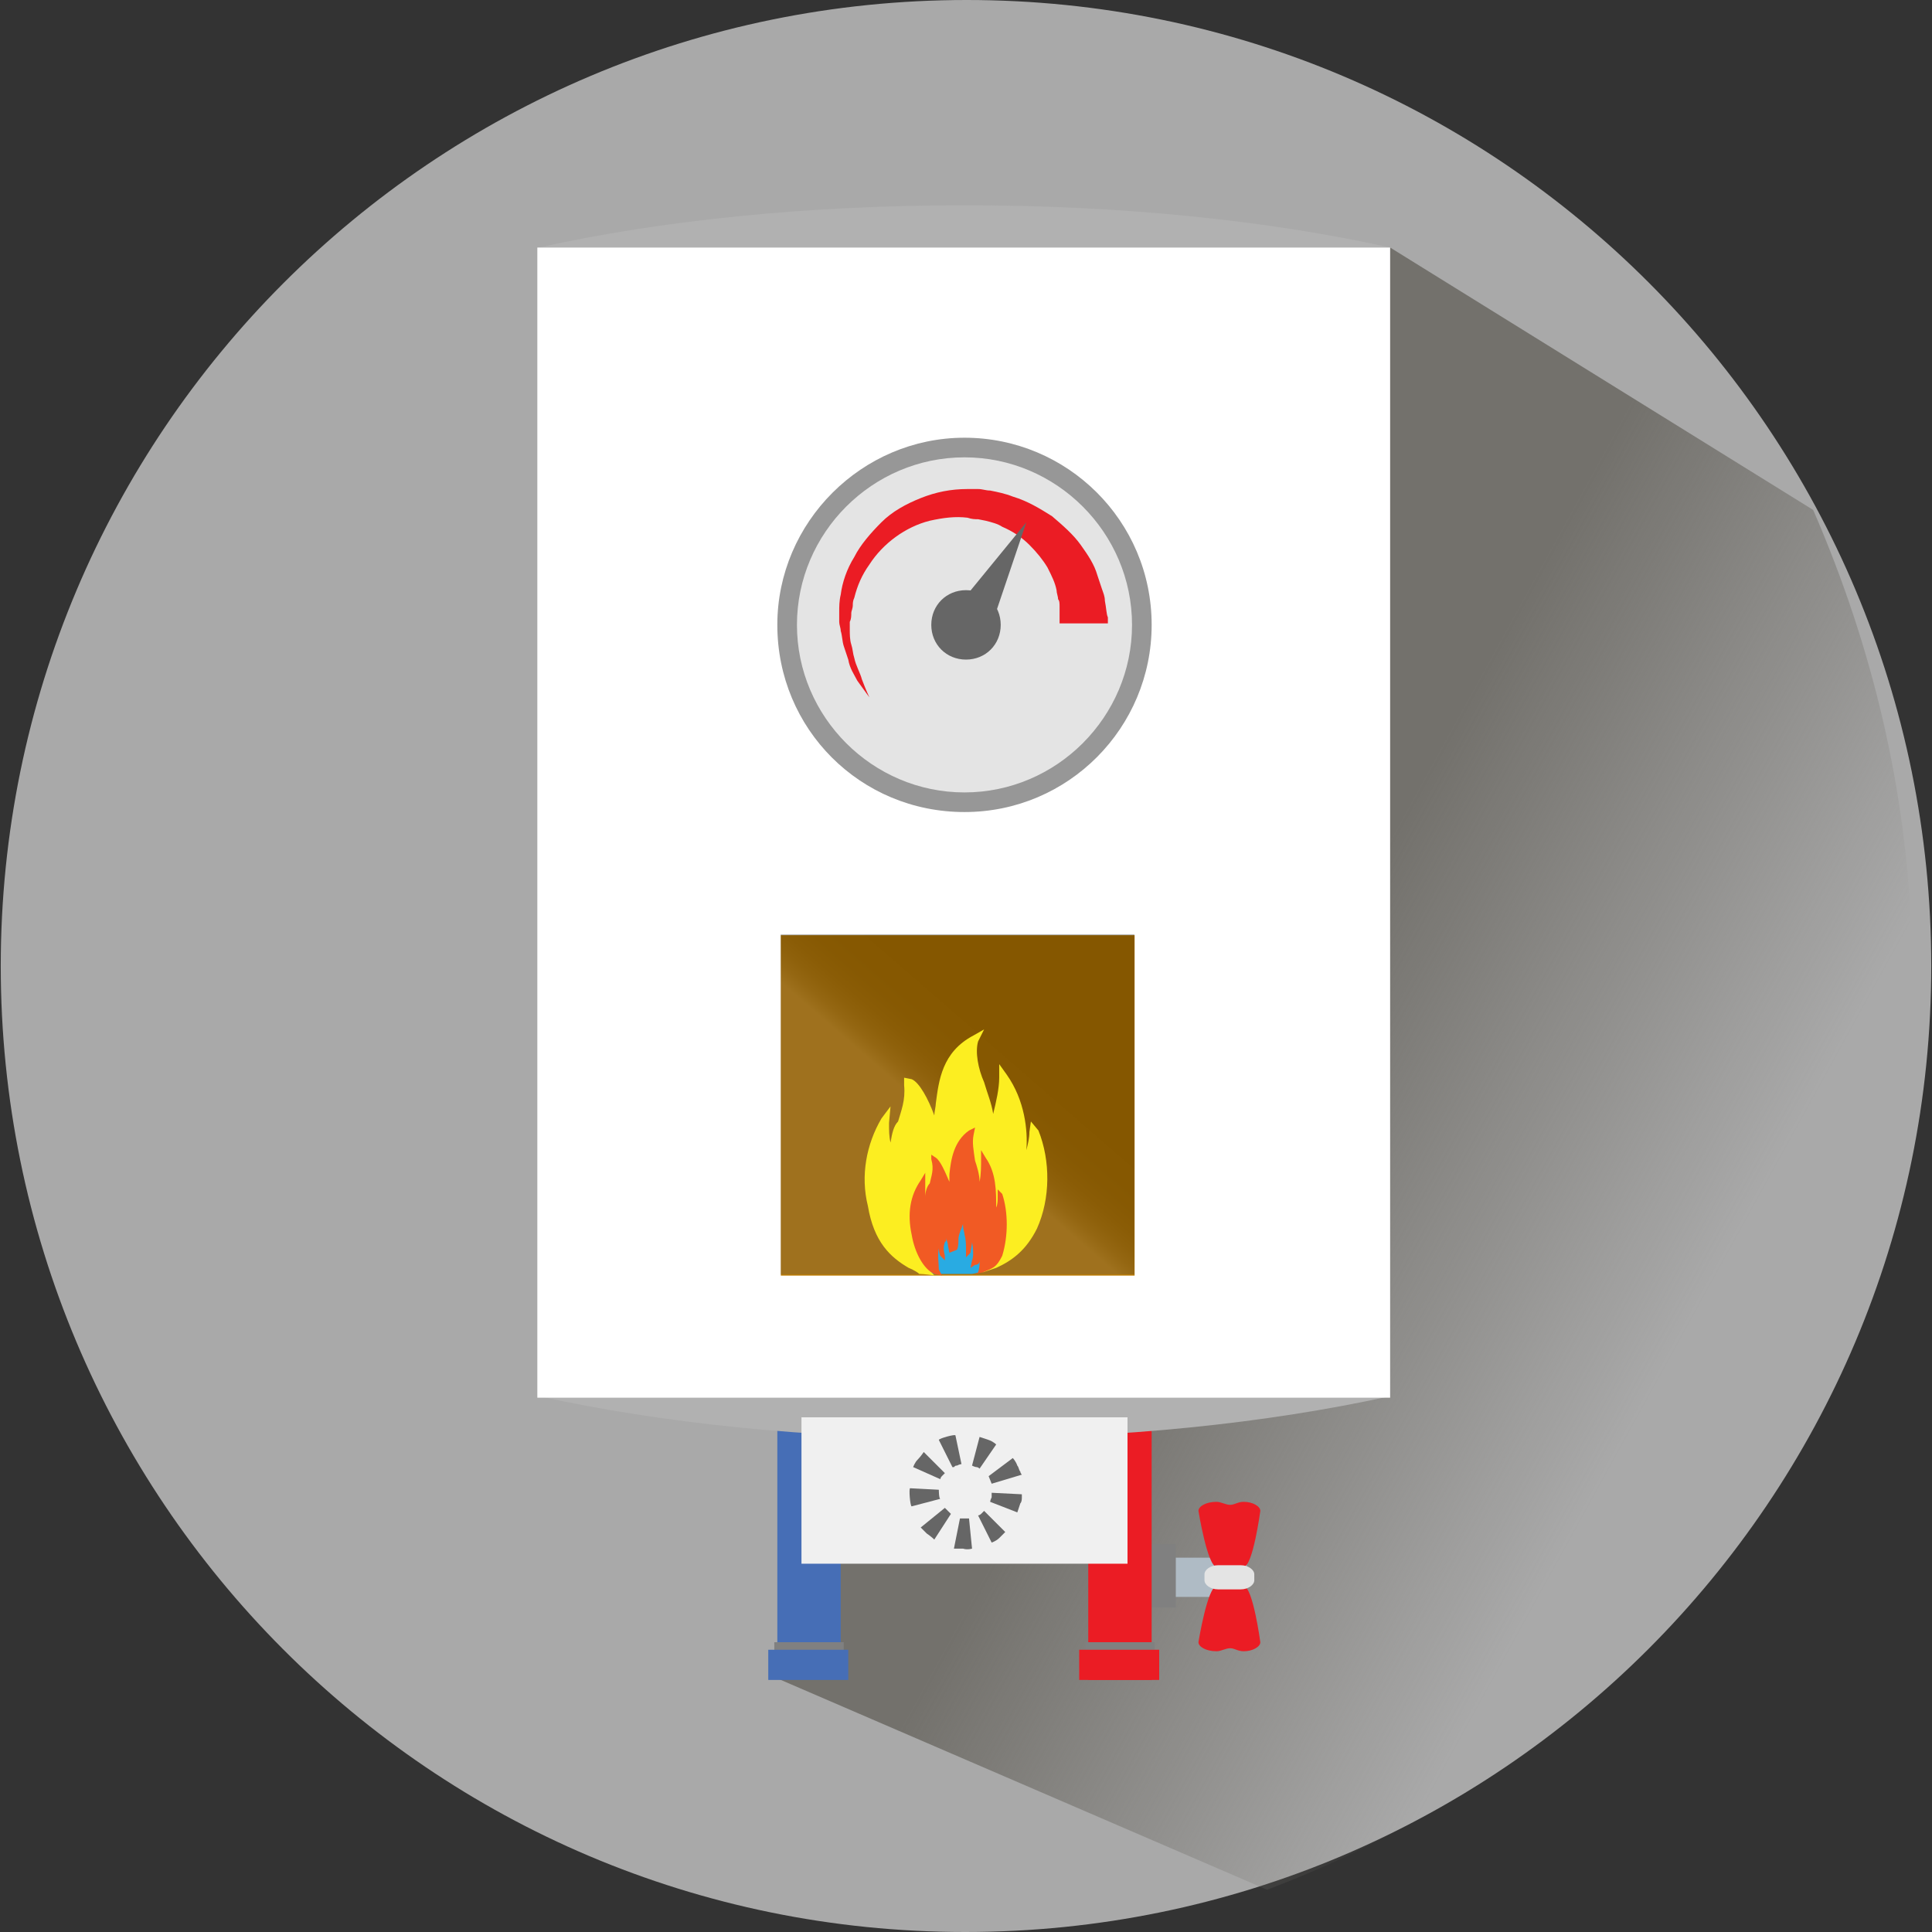 <?xml version="1.0" encoding="UTF-8" standalone="no"?>
<!-- Generator: Adobe Illustrator 22.1.0, SVG Export Plug-In . SVG Version: 6.00 Build 0)  -->

<svg
   version="1.1"
   id="Calque_3"
   x="0px"
   y="0px"
   viewBox="0 0 128 128"
   style="enable-background:new 0 0 128 128;"
   xml:space="preserve"
   sodipodi:docname="syn_chaudiere.svg"
   inkscape:version="1.1 (c68e22c387, 2021-05-23)"
   xmlns:inkscape="http://www.inkscape.org/namespaces/inkscape"
   xmlns:sodipodi="http://sodipodi.sourceforge.net/DTD/sodipodi-0.dtd"
   xmlns="http://www.w3.org/2000/svg"
   xmlns:svg="http://www.w3.org/2000/svg"><rect x="0" y="0" width="128" height="128" fill="#333333" stroke="none"/><defs
   id="defs150"><linearGradient
     id="SVGID_1_-3"
     gradientUnits="userSpaceOnUse"
     x1="114.745"
     y1="45.662"
     x2="85.941"
     y2="61.528"
     gradientTransform="matrix(1,0,0,-1,0,128)"><stop
       offset="0"
       style="stop-color:#73716C;stop-opacity:0"
       id="stop6" /><stop
       offset="1"
       style="stop-color:#73716C"
       id="stop8" /></linearGradient></defs><sodipodi:namedview
   id="namedview148"
   pagecolor="#323232"
   bordercolor="#666666"
   borderopacity="1.0"
   inkscape:pageshadow="2"
   inkscape:pageopacity="0"
   inkscape:pagecheckerboard="0"
   showgrid="false"
   inkscape:zoom="3.03125"
   inkscape:cx="58.556701"
   inkscape:cy="85.113402"
   inkscape:window-width="1920"
   inkscape:window-height="979"
   inkscape:window-x="0"
   inkscape:window-y="0"
   inkscape:window-maximized="1"
   inkscape:current-layer="g98" />
<style
   type="text/css"
   id="style2">
	.st0{fill:#AFBBC5;}
	.st1{fill:#808080;}
	.st2{fill:#EB1C24;}
	.st3{fill:#E4E4E4;}
	.st4{fill:#CACACA;}
	.st5{fill:#B1B1B1;}
	.st6{fill:#FFFFFF;}
	.st7{fill:#F0F0F0;}
	.st8{fill:#666666;}
	.st9{fill:#979797;}
	.st10{fill:#262626;}
	.st11{fill:#020202;}
	.st12{opacity:0.3;fill:url(#SVGID_1_);enable-background:new    ;}
	.st13{fill:#29ABE2;}
	.st14{fill:#FCEE21;}
	.st15{fill:#F15A24;}
</style>
<g
   id="g100">
	<g
   id="g98">
		<path
   class="st0"
   d="m 127.9,64 c 0,35.3 -28.6,64 -64,64 C 28.5,128 0,99.3 0,64 0,28.7 28.6,0 64,0 c 35.4,0 63.9,28.7 63.9,64 z"
   id="path4"
   style="fill:#a9a9a9"
   transform="translate(0.05)" /><path
   class="st1"
   d="M 120.176,33.384 92.15,16 51.55,110.8 84,124.8 c 37.794,-14.314 52.377,-54.16 36.176,-91.416 z"
   id="path11"
   style="fill:url(#SVGID_1_-3)"
   transform="translate(-0.05,0.4)"
   sodipodi:nodetypes="ccccc" /><g
   id="g16">
			<rect
   x="77.3"
   y="103.2"
   class="st0"
   width="5.3"
   height="2.6"
   id="rect4" />
			<rect
   x="74.9"
   y="102.3"
   class="st1"
   width="3"
   height="4.2"
   id="rect6" />
			<g
   id="g12">
				<path
   class="st2"
   d="m 82.4,103.8 h -1.8 c -0.6,0 -1.2,-3.7 -1.2,-3.7 0,-0.3 0.5,-0.6 1.2,-0.6 0.3,0 0.6,0.2 0.9,0.2 0.3,0 0.5,-0.2 0.9,-0.2 0.6,0 1.1,0.3 1.1,0.6 0,0 -0.5,3.7 -1.1,3.7 z"
   id="path8" />
				<path
   class="st2"
   d="m 82.4,105.1 h -1.8 c -0.6,0 -1.2,3.7 -1.2,3.7 0,0.3 0.5,0.6 1.2,0.6 0.3,0 0.6,-0.2 0.9,-0.2 0.3,0 0.5,0.2 0.9,0.2 0.6,0 1.1,-0.3 1.1,-0.6 0,0 -0.5,-3.7 -1.1,-3.7 z"
   id="path10" />
			</g>
			<path
   class="st3"
   d="m 80.7,105.3 c -0.5,0 -0.9,-0.3 -0.9,-0.6 v -0.4 c 0,-0.3 0.4,-0.6 0.9,-0.6 h 1.5 c 0.5,0 0.9,0.3 0.9,0.6 v 0.4 c 0,0.3 -0.4,0.6 -0.9,0.6 z"
   id="path14" />
		</g>
		<rect
   x="51.5"
   y="93.9"
   class="st4"
   width="4.2"
   height="17.3"
   id="rect18"
   style="fill:#466eb6;fill-opacity:1" />
		<rect
   x="72.1"
   y="94"
   class="st4"
   width="4.2"
   height="17.3"
   id="rect20"
   style="fill:#eb1c24;fill-opacity:1" />
		<g
   id="g88">
			<path
   class="st4"
   d="M 92.2,92.6 Z"
   id="path22" />
			<path
   class="st4"
   d="M 63.8,92.6 H 64 c -0.1,-0.1 -0.1,-0.1 -0.2,0 z"
   id="path24" />
			<path
   class="st4"
   d="m 92.2,16.4 v 0 c -0.1,0 0,0 0,0 z"
   id="path26" />
			<path
   class="st4"
   d="m 35.6,16.4 v 0 c 0,0 0.1,0 0,0 z"
   id="path28" />
			<g
   id="g36">
				<path
   class="st5"
   d="m 63.9,13.6 c -10.4,0 -20.1,1 -28.2,2.8 H 92.1 C 84,14.6 74.3,13.6 63.9,13.6 Z"
   id="path30" />
				<path
   class="st5"
   d="m 63.9,95.3 c 10.4,0 20,-1 28.2,-2.8 H 35.7 c 8.2,1.8 17.8,2.8 28.2,2.8 z"
   id="path32" />
				<path
   class="st6"
   d="M 92.1,16.4 H 35.7 35.6 V 46.8 62.2 92.6 H 35.7 92 92.1 V 62.2 46.8 16.4 c 0.1,0 0,0 0,0 z"
   id="path34" />
			</g>
			<rect
   x="53.1"
   y="93.9"
   class="st7"
   width="21.6"
   height="9.7"
   id="rect38" />
			<g
   id="g76">
				<g
   id="g42">
					<path
   class="st8"
   d="m 65.6,99.5 c 0,0 0,-0.1 0.1,-0.3 0,-0.1 0,-0.3 0,-0.3 l 2,0.1 c 0,0 0,0.1 0,0.2 0,0.1 0,0.3 -0.1,0.4 -0.1,0.3 -0.2,0.6 -0.2,0.6 z"
   id="path40" />
				</g>
				<g
   id="g46">
					<path
   class="st8"
   d="m 64.8,100.4 c 0,0 0.1,0 0.2,-0.1 0.1,-0.1 0.2,-0.2 0.2,-0.2 l 1.4,1.4 c 0,0 -0.2,0.2 -0.4,0.4 -0.2,0.2 -0.5,0.3 -0.5,0.3 z"
   id="path44" />
				</g>
				<g
   id="g50">
					<path
   class="st8"
   d="m 63.6,100.6 c 0,0 0.1,0 0.3,0 0.1,0 0.3,0 0.3,0 l 0.2,2 c 0,0 -0.3,0.1 -0.6,0 -0.1,0 -0.3,0 -0.4,0 -0.1,0 -0.2,0 -0.2,0 z"
   id="path48" />
				</g>
				<g
   id="g54">
					<path
   class="st8"
   d="m 62.6,99.9 c 0,0 0.1,0.1 0.2,0.2 0.1,0.1 0.2,0.2 0.2,0.2 l -1.1,1.7 c 0,0 -0.2,-0.2 -0.5,-0.4 -0.1,-0.1 -0.2,-0.2 -0.3,-0.3 C 61,101.2 61,101.2 61,101.2 Z"
   id="path52" />
				</g>
				<g
   id="g58">
					<path
   class="st8"
   d="m 62.2,98.7 c 0,0 0,0.6 0.1,0.6 l -1.9,0.5 c -0.1,0 -0.2,-1.2 -0.1,-1.2 z"
   id="path56" />
				</g>
				<g
   id="g62">
					<path
   class="st8"
   d="m 62.6,97.6 c 0,0 -0.1,0.1 -0.2,0.2 -0.1,0.1 -0.1,0.2 -0.1,0.2 l -1.8,-0.8 c 0,0 0.1,-0.3 0.3,-0.5 0.2,-0.2 0.4,-0.5 0.4,-0.5 z"
   id="path60" />
				</g>
				<g
   id="g66">
					<path
   class="st8"
   d="m 63.7,97 c 0,0 -0.1,0 -0.3,0.1 -0.1,0 -0.1,0 -0.2,0.1 h -0.1 l -0.9,-1.8 c 0,-0.1 1.1,-0.4 1.1,-0.3 z"
   id="path64" />
				</g>
				<g
   id="g70">
					<path
   class="st8"
   d="m 64.9,97.3 c 0,0 -0.1,-0.1 -0.2,-0.1 -0.1,0 -0.3,-0.1 -0.3,-0.1 l 0.5,-1.9 c 0,0 0.3,0.1 0.6,0.2 0.3,0.1 0.5,0.3 0.5,0.3 z"
   id="path68" />
				</g>
				<g
   id="g74">
					<path
   class="st8"
   d="m 65.7,98.3 -0.2,-0.5 1.6,-1.2 c 0,0 0.2,0.2 0.3,0.5 0.1,0.1 0.1,0.3 0.2,0.4 0,0.1 0.1,0.2 0.1,0.2 z"
   id="path72" />
				</g>
			</g>
			<path
   class="st9"
   d="m 76.3,41.4 c 0,6.8 -5.5,12.4 -12.4,12.4 -6.9,0 -12.4,-5.5 -12.4,-12.4 0,-6.8 5.6,-12.4 12.4,-12.4 6.8,0 12.4,5.5 12.4,12.4 z"
   id="path78" />
			<path
   class="st3"
   d="m 63.9,52.5 c -6.1,0 -11.1,-5 -11.1,-11.1 0,-6.1 5,-11.1 11.1,-11.1 6.1,0 11.1,5 11.1,11.1 0,6.1 -5,11.1 -11.1,11.1 z"
   id="path80" />
			<path
   class="st2"
   d="m 57.6,46.2 c 0,0 -0.3,-0.4 -0.8,-1.1 -0.2,-0.4 -0.5,-0.8 -0.6,-1.4 -0.1,-0.3 -0.2,-0.6 -0.3,-0.9 -0.1,-0.3 -0.1,-0.7 -0.2,-1 0,-0.2 -0.1,-0.4 -0.1,-0.6 0,-0.2 0,-0.4 0,-0.6 0,-0.4 0,-0.8 0.1,-1.2 0.1,-0.8 0.4,-1.7 0.9,-2.5 0.4,-0.8 1.1,-1.6 1.8,-2.3 0.7,-0.7 1.6,-1.2 2.6,-1.6 1,-0.4 2,-0.6 3.1,-0.6 0.2,0 0.4,0 0.7,0 0.3,0 0.5,0.1 0.8,0.1 0.5,0.1 1,0.2 1.5,0.4 1,0.3 1.8,0.8 2.6,1.3 0.7,0.6 1.4,1.2 1.9,1.9 0.5,0.7 0.9,1.3 1.1,2 0.1,0.3 0.2,0.6 0.3,0.9 0.1,0.3 0.2,0.5 0.2,0.8 0.1,0.5 0.1,0.9 0.2,1.1 0,0.3 0,0.4 0,0.4 h -3.2 c 0,0 0,-0.1 0,-0.3 0,-0.2 0,-0.4 0,-0.8 0,-0.2 0,-0.4 -0.1,-0.5 0,-0.2 -0.1,-0.4 -0.1,-0.6 -0.1,-0.5 -0.3,-0.9 -0.6,-1.5 -0.3,-0.5 -0.7,-1 -1.2,-1.5 -0.5,-0.5 -1.1,-0.9 -1.8,-1.2 -0.3,-0.2 -0.7,-0.3 -1.1,-0.4 l -0.5,-0.1 c -0.2,0 -0.4,0 -0.7,-0.1 -0.8,-0.1 -1.6,0 -2.5,0.2 -1.6,0.4 -3.1,1.5 -4,2.9 -0.5,0.7 -0.8,1.4 -1,2.2 -0.1,0.2 -0.1,0.4 -0.1,0.5 0,0.2 -0.1,0.4 -0.1,0.5 0,0.2 0,0.4 -0.1,0.6 0,0.1 0,0.3 0,0.5 0,0.3 0,0.7 0.1,1 0.1,0.3 0.1,0.6 0.2,0.9 0.1,0.5 0.4,1 0.5,1.4 0.3,0.8 0.5,1.2 0.5,1.2 z"
   id="path82" />
			<path
   class="st8"
   d="m 66.3,41.4 c 0,1.3 -1,2.3 -2.3,2.3 -1.3,0 -2.3,-1 -2.3,-2.3 0,-1.3 1,-2.3 2.3,-2.3 1.3,0 2.3,1 2.3,2.3 z"
   id="path84" />
			<polygon
   class="st8"
   points="63.5,40.1 68,34.6 65.7,41.4 "
   id="polygon86" />
		</g>
		<rect
   x="51.3"
   y="108.8"
   class="st1"
   width="4.6"
   height="2.4"
   id="rect90" />
		<rect
   x="50.9"
   y="109.3"
   class="st3"
   width="5.3"
   height="2"
   id="rect92"
   style="fill:#466eb6;fill-opacity:1" />
		<rect
   x="71.9"
   y="108.8"
   class="st1"
   width="4.6"
   height="2.4"
   id="rect94" />
		<rect
   x="71.5"
   y="109.3"
   class="st3"
   width="5.3"
   height="2"
   id="rect96"
   style="fill:#eb1c24;fill-opacity:1" />
	</g>
</g>
<g
   id="g125">
	<rect
   x="54.4"
   y="66.8"
   class="st10"
   width="18.5"
   height="17.8"
   id="rect102"
   style="display:inline;fill:#bf7d00;fill-opacity:1;stroke-width:0.79"
   transform="matrix(1.267,0,0,1.267,-17.193,-22.676)" />
	
	<linearGradient
   id="SVGID_1_"
   gradientUnits="userSpaceOnUse"
   x1="72.8"
   y1="65.133"
   x2="52.426"
   y2="88.903">
		<stop
   offset="0.251"
   style="stop-color:#000000"
   id="stop106" />
		<stop
   offset="0.356"
   style="stop-color:#020202"
   id="stop108" />
		<stop
   offset="0.394"
   style="stop-color:#070809"
   id="stop110" />
		<stop
   offset="0.421"
   style="stop-color:#121214"
   id="stop112" />
		<stop
   offset="0.443"
   style="stop-color:#202125"
   id="stop114" />
		<stop
   offset="0.462"
   style="stop-color:#33343B"
   id="stop116" />
		<stop
   offset="0.478"
   style="stop-color:#4A4C56"
   id="stop118" />
		<stop
   offset="0.485"
   style="stop-color:#565864"
   id="stop120" />
	</linearGradient>
	<rect
   x="54.7"
   y="67.2"
   class="st12"
   width="18"
   height="17.1"
   id="rect123"
   style="display:inline;fill:url(#SVGID_1_);stroke-width:0.763"
   transform="matrix(1.302,0,0,1.318,-19.497,-26.666)" />
</g>
<g
   id="g145">
	<path
   class="st13"
   d="M63.2,75.2c3,0,5.4,2.1,5.4,4.7c0,2.2-1.8,4.1-4.2,4.5c0,0-0.8,0-1.2,0c-0.4,0-1.1,0-1.3,0   c-2.4-0.4-4.1-2.3-4.1-4.5C57.8,77.3,60.2,75.2,63.2,75.2z"
   id="path127" />
	<g
   id="g135">
		<g
   id="g133">
			<g
   id="g131">
				<path
   class="st14"
   d="M60.2,84c-1.2-0.7-2.3-1.7-2.7-4.1c-0.5-2-0.1-4.1,0.9-5.8l0.6-0.8l-0.1,1.1c0,0.5,0,0.9,0.1,1.3      c0.1-0.6,0.2-1.1,0.5-1.4c0.2-0.7,0.5-1.4,0.4-2.4v-0.5l0.5,0.1c0.5,0.2,1.1,1.3,1.5,2.4c0-0.2,0.1-0.6,0.1-0.8      c0.2-1.5,0.4-3.4,2.5-4.5l0.7-0.4l-0.4,0.8c-0.2,0.7,0,1.8,0.4,2.7c0.2,0.7,0.5,1.4,0.6,2.1c0.2-0.8,0.4-1.7,0.4-2.4v-0.9      l0.5,0.7c1.2,1.7,1.4,3.7,1.3,5c0.1-0.4,0.2-0.8,0.2-1.2l0.1-0.7l0.5,0.6c0.8,2,0.8,4.5-0.1,6.5C68,82.8,67.1,83.5,66,84      l-0.9,0.3l0.7-0.8c0.2-0.6,0.2-1.1,0.2-1.7c-0.1,0.2-0.4,0.5-0.5,0.6l-0.7,0.2l0.4-0.7c0.1-0.2,0.4-1.1,0-2      c-0.1,0.4-0.2,0.7-0.4,1.1l-0.6,0.6v-0.8c0.1-0.5-0.1-1.1-0.2-1.5c-0.1-0.4-0.2-0.7-0.2-0.9c-0.4,0.5-0.5,0.9-0.6,1.5      c0,0.4-0.1,0.7-0.2,1.1l-0.4,0.7l-0.1-0.7c-0.1-0.2-0.2-0.6-0.4-0.8c0,0.2-0.1,0.4-0.2,0.6c-0.1,0.5-0.4,0.8-0.1,1.4v0.7      l-0.5-0.4c0,0-0.2-0.4-0.4-0.8c-0.2,0.7,0,1.4,0.3,2l0.7,0.8c0,0-0.7-0.1-1-0.1C60.7,84.2,60.2,84,60.2,84z"
   id="path129" />
			</g>
		</g>
	</g>
	<g
   id="g143">
		<g
   id="g141">
			<g
   id="g139">
				<path
   class="st15"
   d="M61.9,84.4c-0.7-0.3-1.3-1.4-1.5-2.6c-0.3-1.4-0.1-2.6,0.6-3.6l0.3-0.5v0.7c0,0.3,0,0.5,0,0.9      c0-0.3,0.1-0.7,0.3-0.9c0.1-0.5,0.3-0.9,0.1-1.6v-0.3l0.3,0.2c0.3,0.2,0.6,0.9,0.9,1.6c0-0.2,0-0.3,0-0.5c0.1-1,0.3-2.2,1.3-2.9      l0.4-0.2l-0.1,0.5c-0.1,0.5,0,1,0.1,1.7c0.1,0.3,0.3,0.9,0.3,1.4c0.1-0.5,0.1-1,0.1-1.6v-0.5l0.3,0.5c0.7,1,0.7,2.2,0.7,3.3      c0.1-0.2,0.1-0.5,0.1-0.7v-0.5l0.3,0.3c0.4,1.2,0.4,2.8,0,4.1C66,84,65.8,84,65.1,84.3l-0.5,0.1l0.2-0.1      c0.1-0.3,0.1-0.5,0.1-0.8c0,0.2-0.1,0.3-0.3,0.3L64.3,84l0.1-0.5c0.1-0.2,0.1-0.7,0-1.2c0,0.2-0.1,0.5-0.1,0.7L64,83.3v-0.5      c0-0.3,0-0.7-0.1-1c0-0.2-0.1-0.3-0.1-0.7c-0.1,0.3-0.3,0.7-0.3,1c0,0.2,0,0.5-0.1,0.7L62.9,83l-0.1-0.5c0-0.2-0.1-0.3-0.1-0.5      c0,0.2,0,0.2-0.1,0.3c-0.1,0.3-0.1,0.5,0,0.9v0.3l-0.3-0.3c0,0-0.1-0.2-0.1-0.5c-0.1,0.5,0,1,0,1.4l0.2,0.4L61.9,84.4z"
   id="path137" />
			</g>
		</g>
	</g>
</g>
</svg>
